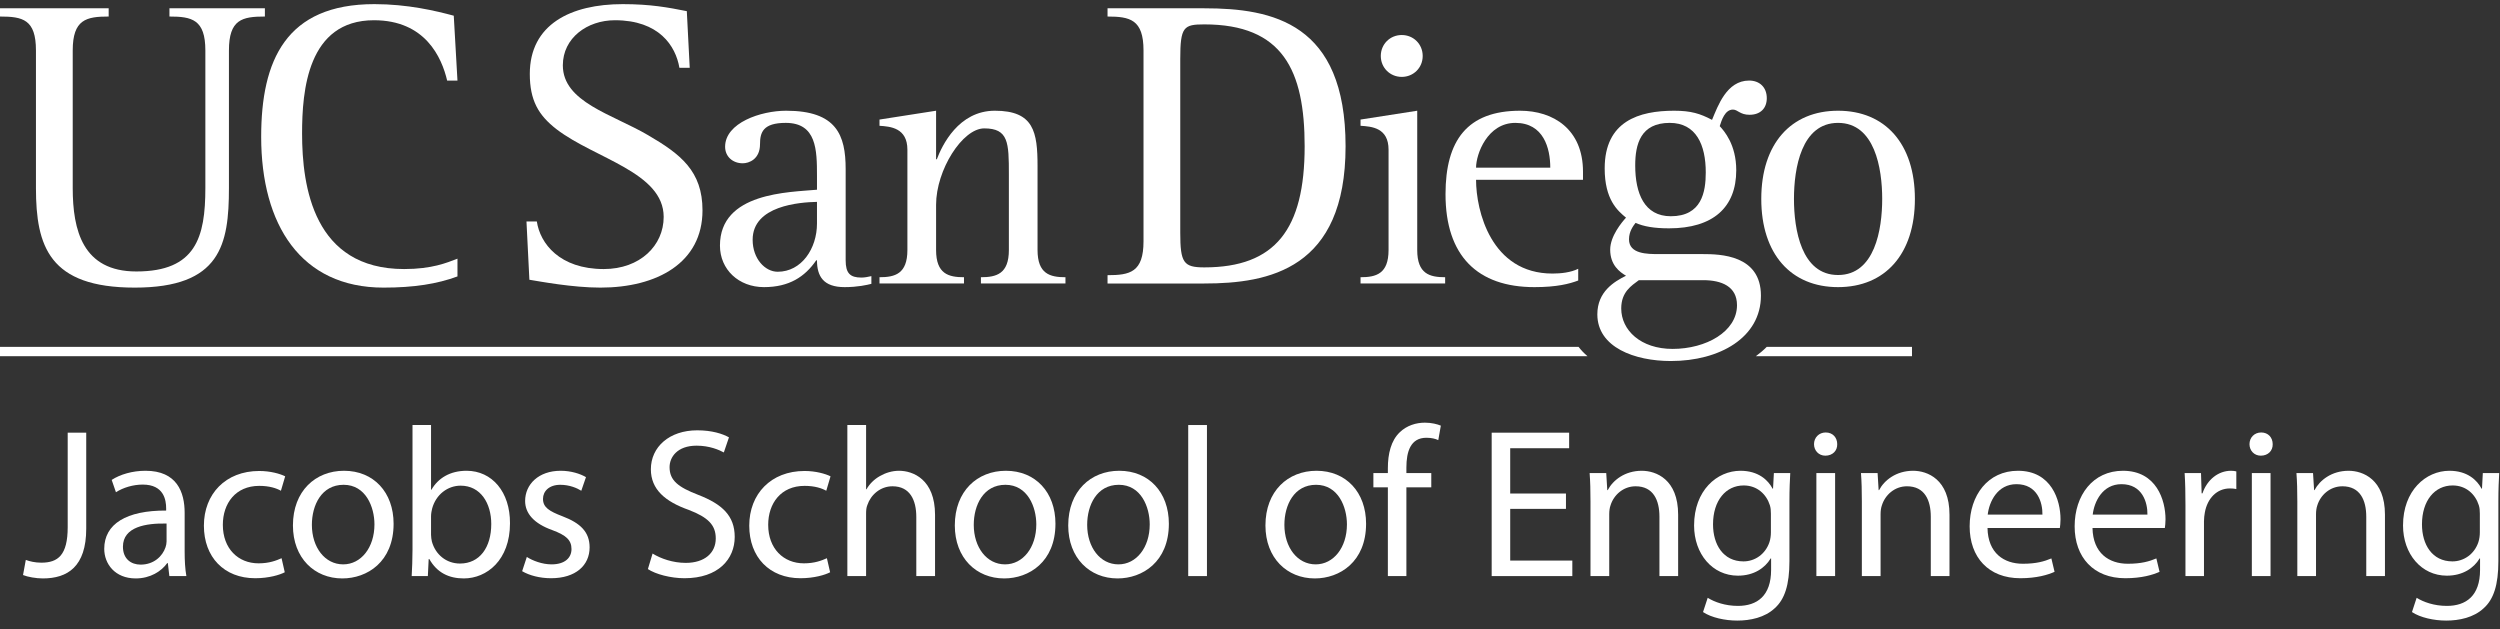 <?xml version="1.0" encoding="UTF-8" standalone="no"?>
<!-- Created with Inkscape (http://www.inkscape.org/) -->

<svg
   xmlns:dc="http://purl.org/dc/elements/1.1/"
   xmlns:cc="http://creativecommons.org/ns#"
   xmlns:rdf="http://www.w3.org/1999/02/22-rdf-syntax-ns#"
   xmlns:svg="http://www.w3.org/2000/svg"
   xmlns="http://www.w3.org/2000/svg"
   xmlns:sodipodi="http://sodipodi.sourceforge.net/DTD/sodipodi-0.dtd"
   xmlns:inkscape="http://www.inkscape.org/namespaces/inkscape"
   id="svg2"
   version="1.1"
   inkscape:version="0.91 r13725"
   xml:space="preserve"
   width="352.5"
   height="88.75"
   viewBox="0 0 352.5 88.75"
   sodipodi:docname="ucsdJacobsAllWhite.svg"><rect x="0" y="0" width="352.5" height="88.75" fill="#333333" stroke="none"/><defs
     id="defs6" /><sodipodi:namedview
     pagecolor="#ffffff"
     bordercolor="#666666"
     borderopacity="1"
     objecttolerance="10"
     gridtolerance="10"
     guidetolerance="10"
     inkscape:pageopacity="0"
     inkscape:pageshadow="2"
     inkscape:window-width="1054"
     inkscape:window-height="679"
     id="namedview4"
     showgrid="false"
     inkscape:zoom="1.012766"
     inkscape:cx="176.25"
     inkscape:cy="44.375"
     inkscape:window-x="603"
     inkscape:window-y="362"
     inkscape:window-maximized="0"
     inkscape:current-layer="g12" /><g
     id="g10"
     inkscape:groupmode="layer"
     inkscape:label="ink_ext_XXXXXX"
     transform="matrix(1.25,0,0,-1.25,0,88.75)"><g
       id="g12"
       transform="scale(0.1,0.1)"><path
         d="m 76.371,221.941 20.898,0 0,-108.242 c 0,-42.968 -21.141,-56.168 -48.949,-56.168 -7.699,0 -17.07,1.68 -22.34,3.82 l 3.121,17.07 c 4.34,-1.672 10.59,-3.121 17.539,-3.121 18.711,0 29.73,8.398 29.73,40.078 l 0,106.562"
         style="fill:#ffffff;fill-opacity:1;fill-rule:nonzero;stroke:none"
         id="path14"
         inkscape:connector-curvature="0" /><path
         d="m 187.891,119.441 c -23.051,0.508 -49.219,-3.589 -49.219,-26.132 0,-13.707 9.137,-20.199 19.918,-20.199 15.121,0 24.73,9.609 28.09,19.461 0.742,2.141 1.211,4.57 1.211,6.711 l 0,20.16 z m 3.129,-59.261 -1.68,14.609 -0.75,0 c -6.442,-9.098 -18.942,-17.258 -35.5,-17.258 -23.52,0 -35.512,16.558 -35.512,33.359 0,28.078 24.961,43.429 69.844,43.199 l 0,2.422 c 0,9.566 -2.652,26.879 -26.402,26.879 -10.821,0 -22.071,-3.36 -30.239,-8.641 l -4.801,13.91 c 9.571,6.25 23.508,10.309 38.161,10.309 35.507,0 44.14,-24.219 44.14,-47.5 l 0,-43.469 c 0,-10.078 0.508,-19.93 1.949,-27.82 l -19.21,0"
         style="fill:#ffffff;fill-opacity:1;fill-rule:nonzero;stroke:none"
         id="path16"
         inkscape:connector-curvature="0" /><path
         d="m 321.211,64.481 c -5.512,-2.891 -17.77,-6.719 -33.359,-6.719 -35.043,0 -57.852,23.75 -57.852,59.297 0,35.742 24.488,61.679 62.422,61.679 12.457,0 23.519,-3.129 29.258,-6.019 l -4.801,-16.289 c -5.039,2.851 -12.93,5.511 -24.457,5.511 -26.641,0 -41.051,-19.691 -41.051,-43.941 0,-26.879 17.258,-43.441 40.309,-43.441 11.992,0 19.922,3.121 25.941,5.781 l 3.59,-15.859"
         style="fill:#ffffff;fill-opacity:1;fill-rule:nonzero;stroke:none"
         id="path18"
         inkscape:connector-curvature="0" /><path
         d="m 351.801,118 c 0,-25.43 14.648,-44.609 35.308,-44.609 20.161,0 35.27,18.938 35.27,45.109 0,19.691 -9.84,44.648 -34.801,44.648 -24.957,0 -35.777,-23.046 -35.777,-45.148 z m 92.179,1.211 c 0,-42.973 -29.761,-61.68 -57.851,-61.68 -31.438,0 -55.699,23.039 -55.699,59.758 0,38.871 25.468,61.68 57.621,61.68 33.359,0 55.929,-24.219 55.929,-59.758"
         style="fill:#ffffff;fill-opacity:1;fill-rule:nonzero;stroke:none"
         id="path20"
         inkscape:connector-curvature="0" /><path
         d="m 486.211,106.75 c 0,-2.66 0.469,-5.32 0.98,-7.699 4.059,-14.652 16.289,-24.73 31.68,-24.73 22.07,0 35.27,18.008 35.27,44.649 0,23.281 -11.993,43.203 -34.571,43.203 -14.41,0 -27.851,-9.844 -32.148,-25.934 -0.512,-2.386 -1.211,-5.277 -1.211,-8.636 l 0,-20.852 z M 464.379,60.18 c 0.461,7.891 0.93,19.648 0.93,30 l 0,140.39 20.902,0 0,-72.968 0.469,0 c 7.461,12.968 20.898,21.367 39.609,21.367 28.789,0 49.223,-23.981 48.981,-59.297 0,-41.524 -26.168,-62.141 -52.11,-62.141 -16.789,0 -30.23,6.48 -38.859,21.828 l -0.75,0 -0.93,-19.18 -18.242,0"
         style="fill:#ffffff;fill-opacity:1;fill-rule:nonzero;stroke:none"
         id="path22"
         inkscape:connector-curvature="0" /><path
         d="m 594.262,81.781 c 6.25,-4.102 17.258,-8.391 27.847,-8.391 15.352,0 22.539,7.649 22.539,17.258 0,10.082 -6.019,15.59 -21.597,21.372 -20.86,7.421 -30.711,18.941 -30.711,32.89 0,18.711 15.121,34.059 40.082,34.059 11.758,0 22.066,-3.36 28.558,-7.188 l -5.281,-15.351 c -4.57,2.851 -12.969,6.718 -23.75,6.718 -12.5,0 -19.449,-7.226 -19.449,-15.859 0,-9.609 6.949,-13.898 22.07,-19.687 20.16,-7.653 30.508,-17.731 30.508,-35.032 0,-20.398 -15.859,-34.809 -43.476,-34.809 -12.692,0 -24.454,3.129 -32.622,7.93 l 5.282,16.09"
         style="fill:#ffffff;fill-opacity:1;fill-rule:nonzero;stroke:none"
         id="path24"
         inkscape:connector-curvature="0" /><path
         d="m 736.09,85.609 c 9.34,-5.781 23.051,-10.539 37.43,-10.539 21.359,0 33.859,11.25 33.859,27.571 0,15.121 -8.629,23.789 -30.469,32.187 -26.441,9.344 -42.73,23.012 -42.73,45.82 0,25.204 20.859,43.954 52.3,43.954 16.571,0 28.559,-3.872 35.79,-7.93 l -5.79,-17.031 c -5.269,2.847 -16.05,7.648 -30.699,7.648 -22.109,0 -30.511,-13.199 -30.511,-24.219 0,-15.109 9.851,-22.57 32.191,-31.211 27.34,-10.578 41.289,-23.75 41.289,-47.539 0,-24.961 -18.48,-46.558 -56.641,-46.558 -15.629,0 -32.66,4.566 -41.289,10.309 l 5.27,17.539"
         style="fill:#ffffff;fill-opacity:1;fill-rule:nonzero;stroke:none"
         id="path26"
         inkscape:connector-curvature="0" /><path
         d="m 936.371,64.481 c -5.551,-2.891 -17.781,-6.719 -33.402,-6.719 -35.039,0 -57.809,23.75 -57.809,59.297 0,35.742 24.449,61.679 62.379,61.679 12.5,0 23.512,-3.129 29.301,-6.019 l -4.809,-16.289 c -5.043,2.851 -12.972,5.511 -24.492,5.511 -26.641,0 -41.019,-19.691 -41.019,-43.941 0,-26.879 17.269,-43.441 40.32,-43.441 11.988,0 19.922,3.121 25.89,5.781 l 3.641,-15.859"
         style="fill:#ffffff;fill-opacity:1;fill-rule:nonzero;stroke:none"
         id="path28"
         inkscape:connector-curvature="0" /><path
         d="m 955.82,230.57 21.129,0 0,-72.461 0.473,0 c 3.359,5.981 8.629,11.25 15.117,14.891 6.25,3.59 13.711,5.969 21.601,5.969 15.63,0 40.59,-9.61 40.59,-49.688 l 0,-69.101 -21.14,0 0,66.718 c 0,18.711 -6.95,34.571 -26.87,34.571 -13.669,0 -24.49,-9.61 -28.322,-21.129 -1.207,-2.891 -1.449,-6.02 -1.449,-10.078 l 0,-70.082 -21.129,0 0,170.39"
         style="fill:#ffffff;fill-opacity:1;fill-rule:nonzero;stroke:none"
         id="path30"
         inkscape:connector-curvature="0" /><path
         d="m 1098.4,118 c 0,-25.43 14.65,-44.609 35.27,-44.609 20.16,0 35.28,18.938 35.28,45.109 0,19.691 -9.85,44.648 -34.81,44.648 -24.96,0 -35.74,-23.046 -35.74,-45.148 z m 92.15,1.211 c 0,-42.973 -29.77,-61.68 -57.85,-61.68 -31.41,0 -55.67,23.039 -55.67,59.758 0,38.871 25.43,61.68 57.62,61.68 33.36,0 55.9,-24.219 55.9,-59.758"
         style="fill:#ffffff;fill-opacity:1;fill-rule:nonzero;stroke:none"
         id="path32"
         inkscape:connector-curvature="0" /><path
         d="m 1226.33,118 c 0,-25.43 14.61,-44.609 35.27,-44.609 20.16,0 35.28,18.938 35.28,45.109 0,19.691 -9.85,44.648 -34.81,44.648 -24.96,0 -35.74,-23.046 -35.74,-45.148 z m 92.15,1.211 c 0,-42.973 -29.77,-61.68 -57.86,-61.68 -31.44,0 -55.66,23.039 -55.66,59.758 0,38.871 25.43,61.68 57.58,61.68 33.36,0 55.94,-24.219 55.94,-59.758"
         style="fill:#ffffff;fill-opacity:1;fill-rule:nonzero;stroke:none"
         id="path34"
         inkscape:connector-curvature="0" /><path
         d="m 1340.31,60.18 21.133,0 0,170.391 -21.133,0 0,-170.391 z"
         style="fill:#ffffff;fill-opacity:1;fill-rule:nonzero;stroke:none"
         id="path36"
         inkscape:connector-curvature="0" /><path
         d="m 1448.79,118 c 0,-25.43 14.65,-44.609 35.27,-44.609 20.16,0 35.28,18.938 35.28,45.109 0,19.691 -9.85,44.648 -34.81,44.648 -24.96,0 -35.74,-23.046 -35.74,-45.148 z m 92.15,1.211 c 0,-42.973 -29.77,-61.68 -57.82,-61.68 -31.44,0 -55.7,23.039 -55.7,59.758 0,38.871 25.43,61.68 57.62,61.68 33.36,0 55.9,-24.219 55.9,-59.758"
         style="fill:#ffffff;fill-opacity:1;fill-rule:nonzero;stroke:none"
         id="path38"
         inkscape:connector-curvature="0" /><path
         d="m 1565.51,60.18 0,100.082 -16.33,0 0,16.09 16.33,0 0,5.507 c 0,16.332 3.59,31.211 13.44,40.551 7.93,7.692 18.47,10.82 28.32,10.82 7.46,0 13.94,-1.679 18,-3.359 l -2.89,-16.332 c -3.08,1.449 -7.42,2.66 -13.43,2.66 -17.97,0 -22.54,-15.859 -22.54,-33.629 l 0,-6.218 28.08,0 0,-16.09 -28.08,0 0,-100.082 -20.9,0"
         style="fill:#ffffff;fill-opacity:1;fill-rule:nonzero;stroke:none"
         id="path40"
         inkscape:connector-curvature="0" /><path
         d="m 1766.41,136 -62.89,0 0,-58.32 70.07,0 0,-17.5 -90.97,0 0,161.761 87.38,0 0,-17.543 -66.48,0 0,-51.089 62.89,0 0,-17.309"
         style="fill:#ffffff;fill-opacity:1;fill-rule:nonzero;stroke:none"
         id="path42"
         inkscape:connector-curvature="0" /><path
         d="m 1794.06,144.91 c 0,11.988 -0.23,21.84 -0.97,31.442 l 18.75,0 1.17,-19.211 0.51,0 c 5.74,11.05 19.18,21.828 38.39,21.828 16.06,0 41.02,-9.61 41.02,-49.449 l 0,-69.34 -21.09,0 0,66.961 c 0,18.711 -6.96,34.328 -26.88,34.328 -13.94,0 -24.73,-9.84 -28.32,-21.598 -0.98,-2.66 -1.44,-6.25 -1.44,-9.84 l 0,-69.851 -21.14,0 0,84.73"
         style="fill:#ffffff;fill-opacity:1;fill-rule:nonzero;stroke:none"
         id="path44"
         inkscape:connector-curvature="0" /><path
         d="m 1997.58,130.5 c 0,3.59 -0.24,6.711 -1.17,9.602 -3.87,12.226 -14.18,22.308 -29.53,22.308 -20.16,0 -34.58,-17.031 -34.58,-43.91 0,-22.809 11.53,-41.75 34.34,-41.75 12.93,0 24.73,8.16 29.26,21.602 1.21,3.589 1.68,7.648 1.68,11.25 l 0,20.898 z m 21.83,45.852 c -0.46,-8.391 -0.93,-17.774 -0.93,-31.954 l 0,-67.418 c 0,-26.641 -5.28,-42.969 -16.57,-53.051 -11.29,-10.578 -27.61,-13.941 -42.26,-13.941 -13.91,0 -29.26,3.363 -38.63,9.613 l 5.27,16.09 c 7.69,-4.801 19.69,-9.141 34.1,-9.141 21.6,0 37.42,11.289 37.42,40.59 l 0,12.961 -0.47,0 c -6.48,-10.82 -18.94,-19.453 -36.95,-19.453 -28.79,0 -49.45,24.492 -49.45,56.641 0,39.383 25.7,61.68 52.34,61.68 20.16,0 31.17,-10.547 36.21,-20.149 l 0.51,0 0.94,17.532 18.47,0"
         style="fill:#ffffff;fill-opacity:1;fill-rule:nonzero;stroke:none"
         id="path46"
         inkscape:connector-curvature="0" /><path
         d="m 2048.87,60.18 0,116.172 21.13,0 0,-116.172 -21.13,0 z m 23.51,148.789 c 0.24,-7.188 -5.04,-12.969 -13.43,-12.969 -7.43,0 -12.74,5.781 -12.74,12.969 0,7.461 5.55,13.203 13.2,13.203 7.93,0 12.97,-5.742 12.97,-13.203"
         style="fill:#ffffff;fill-opacity:1;fill-rule:nonzero;stroke:none"
         id="path48"
         inkscape:connector-curvature="0" /><path
         d="m 2100.16,144.91 c 0,11.988 -0.24,21.84 -0.98,31.442 l 18.75,0 1.17,-19.211 0.51,0 c 5.74,11.05 19.18,21.828 38.4,21.828 16.05,0 41.01,-9.61 41.01,-49.449 l 0,-69.34 -21.09,0 0,66.961 c 0,18.711 -6.95,34.328 -26.88,34.328 -13.94,0 -24.72,-9.84 -28.32,-21.598 -0.97,-2.66 -1.44,-6.25 -1.44,-9.84 l 0,-69.851 -21.13,0 0,84.73"
         style="fill:#ffffff;fill-opacity:1;fill-rule:nonzero;stroke:none"
         id="path50"
         inkscape:connector-curvature="0" /><path
         d="m 2303.87,129.52 c 0.23,13.441 -5.55,34.332 -29.3,34.332 -21.37,0 -30.74,-19.68 -32.42,-34.332 l 61.72,0 z m -61.96,-15.122 c 0.51,-28.546 18.75,-40.308 39.85,-40.308 15.12,0 24.26,2.66 32.19,6.012 l 3.59,-15.113 c -7.46,-3.398 -20.16,-7.227 -38.63,-7.227 -35.79,0 -57.15,23.52 -57.15,58.558 0,35.071 20.66,62.649 54.49,62.649 37.93,0 48.01,-33.36 48.01,-54.719 0,-4.301 -0.47,-7.66 -0.74,-9.852 l -81.61,0"
         style="fill:#ffffff;fill-opacity:1;fill-rule:nonzero;stroke:none"
         id="path52"
         inkscape:connector-curvature="0" /><path
         d="m 2422.3,129.52 c 0.24,13.441 -5.54,34.332 -29.29,34.332 -21.37,0 -30.74,-19.68 -32.42,-34.332 l 61.71,0 z m -61.95,-15.122 c 0.51,-28.546 18.75,-40.308 39.85,-40.308 15.11,0 24.25,2.66 32.18,6.012 l 3.6,-15.113 c -7.46,-3.398 -20.16,-7.227 -38.64,-7.227 -35.78,0 -57.14,23.52 -57.14,58.558 0,35.071 20.66,62.649 54.49,62.649 37.93,0 48.01,-33.36 48.01,-54.719 0,-4.301 -0.47,-7.66 -0.75,-9.852 l -81.6,0"
         style="fill:#ffffff;fill-opacity:1;fill-rule:nonzero;stroke:none"
         id="path54"
         inkscape:connector-curvature="0" /><path
         d="m 2465.2,140.102 c 0,13.679 -0.24,25.429 -0.94,36.25 l 18.47,0 0.71,-22.813 0.97,0 c 5.28,15.59 18.01,25.43 32.15,25.43 2.42,0 4.1,-0.231 6.02,-0.699 l 0,-19.918 c -2.15,0.468 -4.34,0.699 -7.19,0.699 -14.88,0 -25.47,-11.289 -28.32,-27.11 -0.51,-2.89 -0.98,-6.25 -0.98,-9.839 l 0,-61.922 -20.89,0 0,79.922"
         style="fill:#ffffff;fill-opacity:1;fill-rule:nonzero;stroke:none"
         id="path56"
         inkscape:connector-curvature="0" /><path
         d="m 2540.08,60.18 0,116.172 21.09,0 0,-116.172 -21.09,0 z m 23.51,148.789 c 0.24,-7.188 -5.04,-12.969 -13.43,-12.969 -7.46,0 -12.74,5.781 -12.74,12.969 0,7.461 5.51,13.203 13.2,13.203 7.93,0 12.97,-5.742 12.97,-13.203"
         style="fill:#ffffff;fill-opacity:1;fill-rule:nonzero;stroke:none"
         id="path58"
         inkscape:connector-curvature="0" /><path
         d="m 2591.37,144.91 c 0,11.988 -0.24,21.84 -0.98,31.442 l 18.71,0 1.21,-19.211 0.47,0 c 5.78,11.05 19.22,21.828 38.44,21.828 16.05,0 41.01,-9.61 41.01,-49.449 l 0,-69.34 -21.09,0 0,66.961 c 0,18.711 -6.99,34.328 -26.91,34.328 -13.91,0 -24.73,-9.84 -28.32,-21.598 -0.94,-2.66 -1.45,-6.25 -1.45,-9.84 l 0,-69.851 -21.09,0 0,84.73"
         style="fill:#ffffff;fill-opacity:1;fill-rule:nonzero;stroke:none"
         id="path60"
         inkscape:connector-curvature="0" /><path
         d="m 2797.27,130.5 c 0,3.59 -0.24,6.711 -1.18,9.602 -3.86,12.226 -14.18,22.308 -29.53,22.308 -20.15,0 -34.57,-17.031 -34.57,-43.91 0,-22.809 11.53,-41.75 34.34,-41.75 12.93,0 24.72,8.16 29.26,21.602 1.21,3.589 1.68,7.648 1.68,11.25 l 0,20.898 z m 21.83,45.852 c -0.47,-8.391 -0.94,-17.774 -0.94,-31.954 l 0,-67.418 c 0,-26.641 -5.27,-42.969 -16.56,-53.051 -11.29,-10.578 -27.62,-13.941 -42.26,-13.941 -13.91,0 -29.26,3.363 -38.64,9.613 l 5.28,16.09 c 7.69,-4.801 19.68,-9.141 34.1,-9.141 21.6,0 37.42,11.289 37.42,40.59 l 0,12.961 -0.47,0 c -6.48,-10.82 -18.94,-19.453 -36.95,-19.453 -28.79,0 -49.46,24.492 -49.46,56.641 0,39.383 25.71,61.68 52.35,61.68 20.15,0 31.17,-10.547 36.21,-20.149 l 0.51,0 0.93,17.532 18.48,0"
         style="fill:#ffffff;fill-opacity:1;fill-rule:nonzero;stroke:none"
         id="path62"
         inkscape:connector-curvature="0" /><path
         d="m 258.238,497.922 c 0,-63.871 -9.328,-112.352 -106.289,-112.352 -96.437,0 -111.398,46.602 -111.398,112.352 l 0,155.187 c 0,35 -14.891,38.243 -40.551,38.243 l 0,9.296 122.578,0 0,-9.296 c -25.156,0 -40.547,-3.243 -40.547,-38.243 l 0,-155.187 c 0,-47.582 11.207,-94.141 71.758,-94.141 67.191,0 77.852,38.668 77.852,94.141 l 0,155.187 c 0,35 -15.352,38.243 -40.512,38.243 l 0,9.296 107.66,0 0,-9.296 c -25.629,0 -40.551,-3.243 -40.551,-38.243 l 0,-155.187"
         style="fill:#ffffff;fill-opacity:1;fill-rule:nonzero;stroke:none"
         id="path64"
         inkscape:connector-curvature="0" /><path
         d="m 516.02,398.191 c -22.86,-8.441 -48.95,-12.621 -83.442,-12.621 -93.199,0 -137.969,70.86 -137.969,170.121 0,86.25 27.93,149.649 127.692,149.649 37.308,0 68.988,-7.5 89.539,-13.051 l 4.18,-73.199 -11.641,0 c -6.098,26.129 -24.688,68.082 -82.539,68.082 -75,0 -81.102,-79.723 -81.102,-127.731 0,-60.121 13.09,-152.929 115.16,-152.929 31.211,0 48.012,7.027 60.122,11.718 l 0,-20.039"
         style="fill:#ffffff;fill-opacity:1;fill-rule:nonzero;stroke:none"
         id="path66"
         inkscape:connector-curvature="0" /><path
         d="m 766.371,633.539 c -4.223,24.691 -22.93,53.633 -72.742,53.633 -31.289,0 -58.75,-20.031 -58.75,-50.852 0,-41.492 55.473,-54.968 96.062,-78.75 36.829,-21.449 61.481,-40.55 61.481,-84.851 0,-59.18 -51.332,-87.149 -115.121,-87.149 -31.68,0 -68.473,7 -80.153,8.871 l -3.277,65.739 11.68,0 c 3.668,-24.719 25.621,-53.668 75.5,-53.668 41.019,0 67.578,26.597 67.578,58.789 0,50.308 -77.379,65.66 -120.738,98.828 -20.469,15.82 -30.27,32.582 -30.27,62.461 0,55.898 46.168,78.75 104.801,78.75 31.289,0 51.328,-3.75 72.308,-7.93 l 3.282,-63.871 -11.641,0"
         style="fill:#ffffff;fill-opacity:1;fill-rule:nonzero;stroke:none"
         id="path68"
         inkscape:connector-curvature="0" /><path
         d="m 921.559,482.289 c -19.489,-0.43 -72.579,-4.18 -72.579,-42.73 0,-21.559 14.11,-36.098 28.25,-36.098 26.95,0 44.329,26.18 44.329,54.379 l 0,24.449 z m 61.371,-92.461 c -5,-1.25 -15.352,-3.707 -30.231,-3.707 -24.109,0 -31.14,12.418 -31.14,30.231 l -0.86,0 c -12.769,-18.633 -30.621,-30.231 -58.898,-30.231 -28.563,0 -49.692,19.879 -49.692,46.84 0,60.109 77.969,60.109 109.45,63.039 l 0,15.75 c 0,29.02 -0.43,59.641 -35.231,59.641 -25.707,0 -29.027,-10.782 -29.027,-24.02 0,-16.992 -12.422,-21.562 -19.492,-21.562 -11.207,0 -19.879,7.5 -19.879,18.671 0,26.911 40.191,40.622 68.789,40.622 56.832,0 67.191,-27.34 67.191,-65.891 l 0,-102.859 c 0,-14.532 4.961,-19.454 17.809,-19.454 3.75,0 7.5,0.821 11.211,1.641 l 0,-8.711"
         style="fill:#ffffff;fill-opacity:1;fill-rule:nonzero;stroke:none"
         id="path70"
         inkscape:connector-curvature="0" /><path
         d="m 992.07,397.289 c 17.38,0 31.48,3.711 31.48,30.672 l 0,113.16 c 0,24.879 -19.53,26.168 -31.48,26.988 l 0,7.032 63.83,9.961 0,-54.723 0.86,0 c 5.78,15.351 24.37,54.723 65.47,54.723 43.98,0 48.12,-24.024 48.12,-62.571 l 0,-94.57 c 0,-26.961 14.1,-30.672 31.49,-30.672 l 0,-7.07 -95.36,0 0,7.07 c 17.39,0 31.53,3.711 31.53,30.672 l 0,85.43 c 0,35.66 -0.39,51.789 -27.81,51.789 -24.46,0 -54.3,-46.789 -54.3,-86.211 l 0,-51.008 c 0,-26.961 14.06,-30.672 31.48,-30.672 l 0,-7.07 -95.31,0 0,7.07"
         style="fill:#ffffff;fill-opacity:1;fill-rule:nonzero;stroke:none"
         id="path72"
         inkscape:connector-curvature="0" /><path
         d="m 1331.33,447.531 c 0,-33.992 3.75,-39.14 27.11,-39.14 80.11,0 113.2,42.89 113.2,136.597 0,85.782 -24.69,137.5 -113.2,137.5 -23.36,0 -27.11,-2.816 -27.11,-39.136 l 0,-195.821 z m -82.03,-47.929 c 25.19,0 40.58,3.238 40.58,38.199 l 0,215.308 c 0,35 -15.39,38.243 -40.58,38.243 l 0,9.296 109.14,0 c 77.3,0 159.37,-16.757 159.37,-155.66 0,-138.476 -86.29,-154.769 -159.37,-154.769 l -109.14,0 0,9.383"
         style="fill:#ffffff;fill-opacity:1;fill-rule:nonzero;stroke:none"
         id="path74"
         inkscape:connector-curvature="0" /><path
         d="m 1557.54,646.859 c 0,13.321 10.39,23.641 23.63,23.641 13.28,0 23.63,-10.32 23.63,-23.641 0,-13.238 -10.35,-23.589 -23.63,-23.589 -13.24,0 -23.63,10.351 -23.63,23.589 z m -22.85,-249.57 c 17.46,0 31.6,3.711 31.6,30.672 l 0,113.16 c 0,24.879 -19.06,26.168 -31.6,26.988 l 0,7.032 63.94,9.961 0,-157.141 c 0,-26.961 14.07,-30.672 31.49,-30.672 l 0,-7.07 -95.43,0 0,7.07"
         style="fill:#ffffff;fill-opacity:1;fill-rule:nonzero;stroke:none"
         id="path76"
         inkscape:connector-curvature="0" /><path
         d="m 1748.71,520.891 c 0,21.91 -7.5,50.5 -39.41,50.5 -31.49,0 -44.3,-35.192 -44.3,-50.5 l 83.71,0 z m 31.52,-127.313 c -10,-3.75 -24.06,-7.457 -49.37,-7.457 -64.22,0 -100.31,35.231 -100.31,104.879 0,60.551 24.45,94.102 84.14,94.102 37.3,0 70.93,-20.743 70.93,-68.782 l 0,-9.148 -120.62,0 c 0,-34.801 16.91,-105.742 86.21,-105.742 9.49,0 20.67,1.211 29.02,5.39 l 0,-13.242"
         style="fill:#ffffff;fill-opacity:1;fill-rule:nonzero;stroke:none"
         id="path78"
         inkscape:connector-curvature="0" /><path
         d="m 1884.69,466.078 c 34.84,0 39.41,27.383 39.41,49.422 0,31.051 -10.78,55.891 -40.66,55.891 -32.82,0 -38.91,-24.02 -38.91,-48.039 0,-31.532 10.31,-57.274 40.16,-57.274 z m -36.06,-72.109 c -8.32,-6.207 -19.88,-13.239 -19.88,-31.91 0,-24.457 21.87,-45.629 57.97,-45.629 37.73,0 72.62,19.492 72.62,49.3 0,21.211 -17.39,28.239 -38.17,28.239 l -72.54,0 z m 71.76,29.422 c 19.84,0 65.94,-0.821 65.94,-46.84 0,-47.301 -46.49,-73.789 -101.64,-73.789 -40.63,0 -82.89,15.347 -82.89,52.66 0,25.699 19.06,36.906 32.34,43.547 -7.07,4.14 -17.85,11.992 -17.85,29.422 0,15.347 13.28,31.089 17.85,36.089 -9.53,7.891 -24.06,20.309 -24.06,55.551 0,53.469 38.9,65.071 78.28,65.071 19.14,0 29.49,-3.282 42.81,-10.313 6.6,15.711 16.53,44.34 41.84,44.34 11.68,0 19.92,-7.457 19.92,-19.879 0,-11.25 -7.07,-18.719 -19.49,-18.719 -10.78,0 -13.28,5.86 -18.67,5.86 -9.11,0 -12.82,-12.071 -14.93,-18.672 4.96,-5.391 18.64,-20.739 18.64,-49.758 0,-41.883 -26.1,-65.512 -75.86,-65.512 -16.57,0 -28.64,2.071 -37.7,6.172 -2.5,-3.281 -7.42,-9.492 -7.42,-18.59 0,-16.64 20.62,-16.64 33.95,-16.64 l 48.94,0"
         style="fill:#ffffff;fill-opacity:1;fill-rule:nonzero;stroke:none"
         id="path80"
         inkscape:connector-curvature="0" /><path
         d="m 2073.32,399.789 c 41.48,0 49.8,51.371 49.8,85.82 0,34.422 -8.32,85.782 -49.8,85.782 -41.44,0 -49.73,-51.36 -49.73,-85.782 0,-34.449 8.29,-85.82 49.73,-85.82 z m -86.6,85.82 c 0,62.231 33.55,99.493 86.6,99.493 53.13,0 86.68,-37.262 86.68,-99.493 0,-62.218 -33.55,-99.488 -86.68,-99.488 -53.05,0 -86.6,37.27 -86.6,99.488"
         style="fill:#ffffff;fill-opacity:1;fill-rule:nonzero;stroke:none"
         id="path82"
         inkscape:connector-curvature="0" /><path
         d="m 1780.62,318.738 -1780.62,0 0,-10.508 1790.66,0 c -3.78,3.239 -7.18,6.758 -10.04,10.508"
         style="fill:#ffffff;fill-opacity:1;fill-rule:nonzero;stroke:none"
         id="path84"
         inkscape:connector-curvature="0" /><path
         d="m 2156.72,318.738 -163.83,0 c -3.67,-3.75 -7.85,-7.269 -12.3,-10.508 l 176.13,0 0,10.508"
         style="fill:#ffffff;fill-opacity:1;fill-rule:nonzero;stroke:none"
         id="path86"
         inkscape:connector-curvature="0" /></g></g></svg>